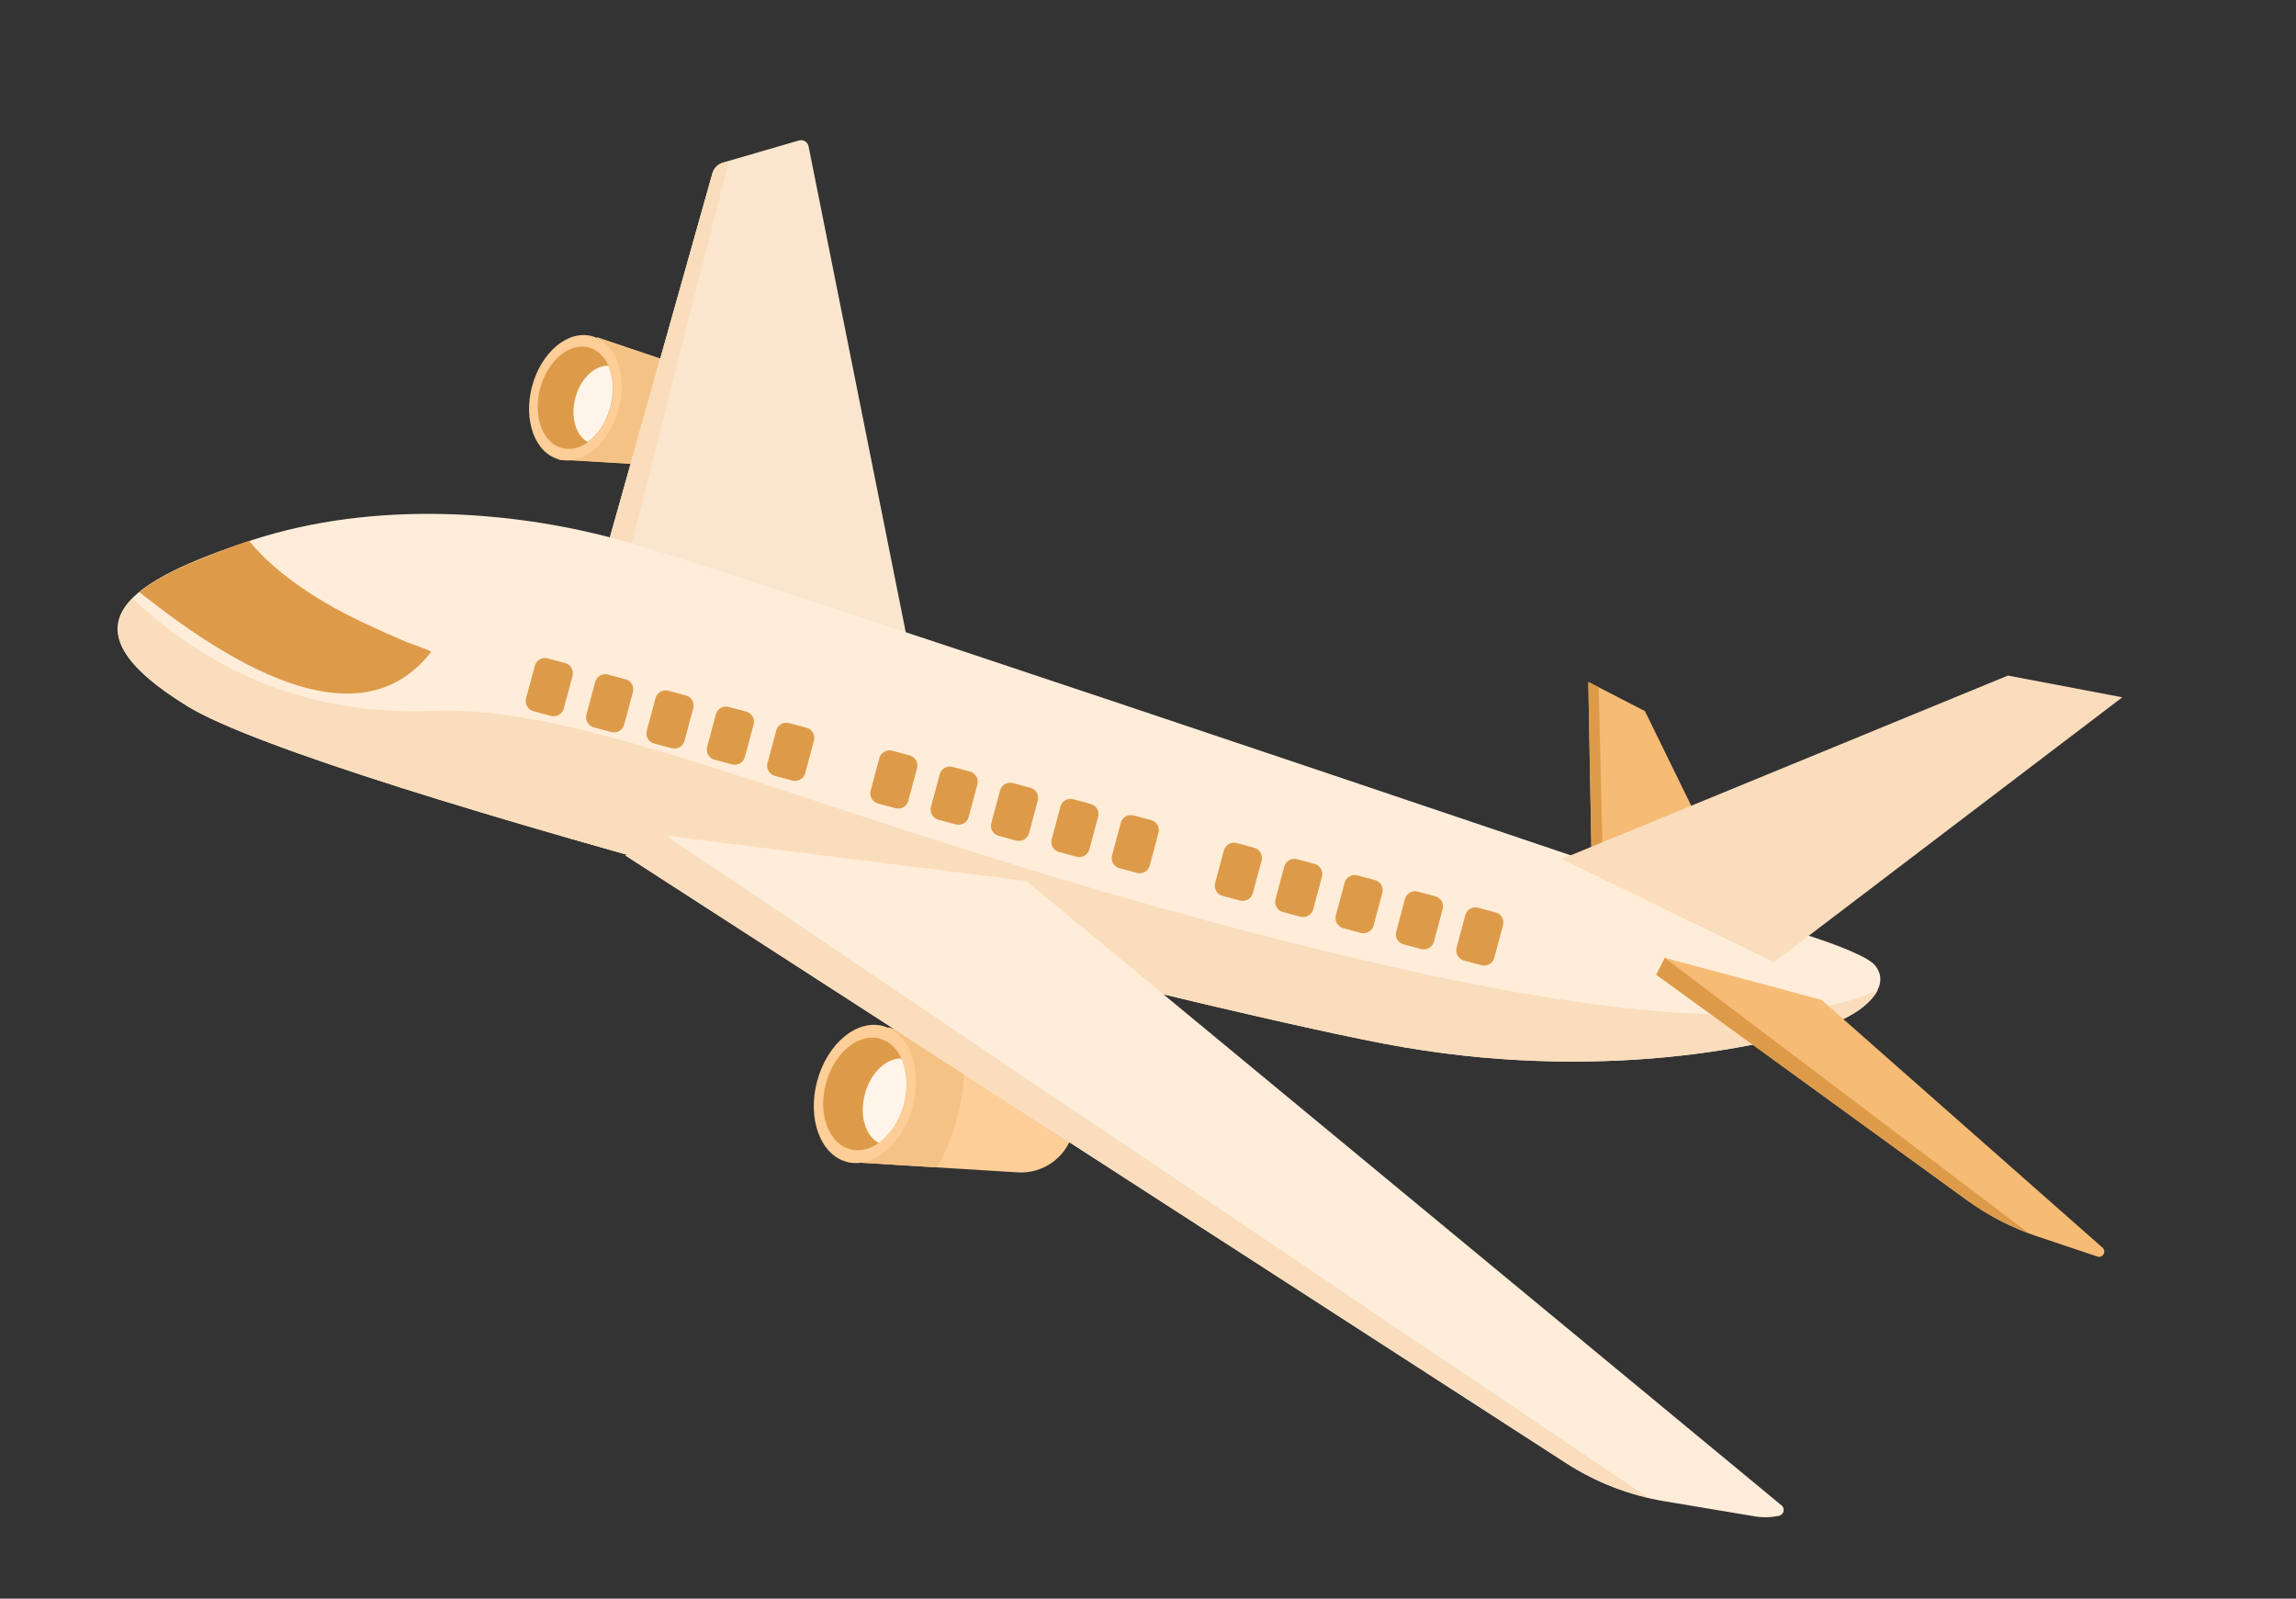 <svg width="586" height="408" viewBox="0 0 586 408" fill="none" xmlns="http://www.w3.org/2000/svg">
<rect x="0" y="0" width="586" height="408" fill="#333333" stroke="none"/>
<path d="M406.316 224.99L405.384 174.04L419.83 181.488L442.815 228.441L406.316 224.99Z" fill="#F6BB74"/>
<path fill-rule="evenodd" clip-rule="evenodd" d="M405.384 174.04L408.036 175.438L409.196 225.28L406.316 224.99L405.384 174.04Z" fill="#DD9B4A"/>
<path d="M142.634 117.237L182.1 119.626C187.848 119.996 193.101 116.313 194.789 110.78C196.409 105.505 193.488 99.975 188.328 98.18L152.426 86.083L142.634 117.237Z" fill="#FDCE97"/>
<path fill-rule="evenodd" clip-rule="evenodd" d="M152.41 86.147L170.009 92.101C169.902 102.254 167.739 111.099 163.406 118.537L142.618 117.301L152.41 86.147Z" fill="#F5C286"/>
<path d="M142.634 117.237C148.731 118.871 155.56 113.155 157.888 104.47C160.215 95.785 157.158 87.42 151.061 85.786C144.964 84.153 138.135 89.869 135.808 98.553C133.481 107.238 136.537 115.603 142.634 117.237Z" fill="#FDCE97"/>
<path d="M143.407 114.348C148.37 115.678 153.933 111.009 155.833 103.919C157.733 96.829 155.25 90.004 150.287 88.674C145.324 87.345 139.761 92.014 137.861 99.104C135.961 106.193 138.445 113.019 143.407 114.348Z" fill="#DD9B4A"/>
<path d="M155.24 93.303C156.529 96.194 156.82 99.987 155.77 103.902C154.721 107.817 152.556 111.021 150.011 112.816C146.944 111.168 145.542 106.39 146.849 101.512C148.139 96.698 151.661 93.308 155.094 93.333L155.24 93.303Z" fill="#FFF4E8"/>
<path d="M216.106 296.523L259.758 299.207C266.118 299.604 271.876 295.575 273.72 289.465C275.477 283.675 272.309 277.529 266.571 275.579L226.822 262.177L216.106 296.523Z" fill="#FDCE97"/>
<path fill-rule="evenodd" clip-rule="evenodd" d="M226.869 262.258L246.375 268.792C246.268 279.976 243.863 289.72 239.115 297.941L216.105 296.523L226.869 262.258Z" fill="#F5C286"/>
<path d="M216.105 296.523C222.841 298.328 230.38 292.032 232.944 282.461C235.509 272.89 232.128 263.668 225.392 261.863C218.657 260.058 211.118 266.354 208.554 275.925C205.989 285.497 209.37 294.718 216.105 296.523Z" fill="#FDCE97"/>
<path d="M216.965 293.313C222.46 294.786 228.608 289.657 230.698 281.858C232.787 274.06 230.027 266.544 224.533 265.072C219.038 263.6 212.89 268.728 210.8 276.527C208.711 284.325 211.471 291.841 216.965 293.313Z" fill="#DD9B4A"/>
<path d="M230.057 270.129C231.487 273.264 231.85 277.558 230.698 281.858C229.546 286.159 227.166 289.649 224.279 291.696C220.844 289.881 219.287 284.648 220.749 279.193C222.177 273.865 226.059 270.159 229.847 270.142L230.057 270.129Z" fill="#FFF4E8"/>
<path d="M154.937 139.693L181.816 44.255C182.178 42.907 183.21 41.877 184.555 41.481L203.879 35.858C204.932 35.521 206.066 36.169 206.339 37.205C206.321 37.269 206.386 37.286 206.368 37.35L235.123 181.129L154.937 139.693Z" fill="#FAE6CF"/>
<path fill-rule="evenodd" clip-rule="evenodd" d="M186.029 41.119L160.294 142.298L154.938 139.693L181.8 44.32C182.161 42.972 183.194 41.941 184.539 41.545L186.029 41.119Z" fill="#FADDBC"/>
<path d="M459.132 237.987C275.09 175.671 174.284 142.125 156.761 137.43C130.51 130.396 95.611 127.649 64.33 137.842C33.032 148.098 14.125 159.611 47.932 180.296C81.693 200.9 298.065 255.781 353.158 266.346C408.251 276.912 452.878 266.718 468.32 260.95C474.97 258.466 483.136 252.124 478.606 246.439C477.012 244.429 470.483 241.579 459.132 237.987Z" fill="#FFEDD9"/>
<path fill-rule="evenodd" clip-rule="evenodd" d="M479.275 252.672C477.49 256.253 472.649 259.427 468.384 260.967C452.942 266.736 408.333 276.865 353.222 266.364C298.112 255.862 81.74 200.981 47.996 180.314C29.027 168.695 26.674 160.016 33.857 152.723C55.389 173.007 80.889 182.592 110.438 181.429C132.697 180.514 159.705 188.576 196.399 200.541L203.228 202.783L217.574 207.522L222.576 209.137C256.224 220.148 296.949 232.987 347.409 244.925C412.158 260.279 455.874 262.981 478.641 252.984L479.275 252.672Z" fill="#FADDBC"/>
<path d="M139.757 168.028L144.25 169.231C145.662 169.61 146.508 171.075 146.129 172.487L143.894 180.831C143.515 182.243 142.05 183.089 140.638 182.71L136.145 181.506C134.733 181.128 133.887 179.663 134.266 178.251L136.502 169.907C136.88 168.495 138.345 167.649 139.757 168.028ZM155.161 172.155L159.654 173.359C161.066 173.737 161.912 175.202 161.534 176.614L159.298 184.958C158.92 186.371 157.455 187.216 156.043 186.838L151.55 185.634C150.138 185.256 149.292 183.791 149.67 182.379L151.906 174.035C152.284 172.623 153.749 171.777 155.161 172.155ZM170.566 176.283L175.059 177.487C176.471 177.865 177.317 179.33 176.938 180.742L174.702 189.086C174.324 190.498 172.859 191.344 171.447 190.966L166.954 189.762C165.542 189.383 164.696 187.918 165.075 186.506L167.31 178.162C167.689 176.75 169.154 175.904 170.566 176.283ZM185.97 180.41L190.463 181.614C191.875 181.993 192.721 183.458 192.343 184.87L190.107 193.214C189.729 194.626 188.264 195.472 186.852 195.093L182.359 193.889C180.947 193.511 180.101 192.046 180.479 190.634L182.715 182.29C183.093 180.878 184.558 180.032 185.97 180.41ZM201.375 184.538L205.868 185.742C207.28 186.12 208.126 187.585 207.747 188.997L205.511 197.341C205.133 198.753 203.668 199.599 202.256 199.221L197.763 198.017C196.351 197.639 195.505 196.174 195.884 194.762L198.119 186.417C198.498 185.005 199.963 184.16 201.375 184.538ZM227.691 191.589L232.184 192.793C233.596 193.172 234.441 194.636 234.063 196.049L231.827 204.393C231.449 205.805 229.984 206.65 228.572 206.272L224.079 205.068C222.667 204.69 221.821 203.225 222.2 201.813L224.435 193.469C224.814 192.057 226.279 191.211 227.691 191.589ZM243.095 195.717L247.588 196.921C249 197.299 249.846 198.764 249.468 200.176L247.232 208.52C246.853 209.932 245.389 210.778 243.976 210.4L239.483 209.196C238.071 208.817 237.226 207.353 237.604 205.941L239.84 197.596C240.218 196.184 241.683 195.339 243.095 195.717ZM258.5 199.845L262.993 201.048C264.405 201.427 265.25 202.892 264.872 204.304L262.636 212.648C262.258 214.06 260.793 214.906 259.381 214.527L254.888 213.323C253.476 212.945 252.63 211.48 253.008 210.068L255.244 201.724C255.623 200.312 257.088 199.466 258.5 199.845ZM273.904 203.972L278.397 205.176C279.809 205.554 280.655 207.019 280.277 208.431L278.041 216.775C277.662 218.188 276.197 219.033 274.785 218.655L270.292 217.451C268.88 217.073 268.035 215.608 268.413 214.196L270.649 205.852C271.027 204.44 272.492 203.594 273.904 203.972ZM289.309 208.1L293.801 209.304C295.214 209.682 296.059 211.147 295.681 212.559L293.445 220.903C293.067 222.315 291.602 223.161 290.19 222.783L285.697 221.579C284.285 221.2 283.439 219.735 283.817 218.323L286.053 209.979C286.432 208.567 287.896 207.721 289.309 208.1ZM315.624 215.151L320.117 216.355C321.53 216.733 322.375 218.198 321.997 219.61L319.761 227.954C319.383 229.367 317.918 230.212 316.506 229.834L312.013 228.63C310.601 228.252 309.755 226.787 310.133 225.375L312.369 217.031C312.748 215.619 314.212 214.773 315.624 215.151ZM331.029 219.279L335.522 220.483C336.934 220.861 337.78 222.326 337.401 223.738L335.166 232.082C334.787 233.494 333.322 234.34 331.91 233.962L327.417 232.758C326.005 232.379 325.159 230.914 325.538 229.502L327.774 221.158C328.152 219.746 329.617 218.9 331.029 219.279ZM346.433 223.406L350.926 224.61C352.338 224.989 353.184 226.454 352.806 227.866L350.57 236.21C350.192 237.622 348.727 238.468 347.315 238.089L342.822 236.885C341.41 236.507 340.564 235.042 340.942 233.63L343.178 225.286C343.556 223.874 345.021 223.028 346.433 223.406ZM361.838 227.534L366.331 228.738C367.743 229.116 368.589 230.581 368.21 231.993L365.975 240.337C365.596 241.749 364.131 242.595 362.719 242.217L358.226 241.013C356.814 240.635 355.968 239.17 356.347 237.758L358.583 229.413C358.961 228.001 360.426 227.156 361.838 227.534ZM377.242 231.662L381.735 232.865C383.147 233.244 383.993 234.709 383.615 236.121L381.379 244.465C381.001 245.877 379.536 246.723 378.124 246.344L373.631 245.14C372.219 244.762 371.373 243.297 371.751 241.885L373.987 233.541C374.365 232.129 375.83 231.283 377.242 231.662Z" fill="#DD9B4A"/>
<path d="M110.078 166.335C95.91 184.553 71.06 179.476 35.592 151.123C38.943 148.375 43.611 145.842 49.196 143.486L50.121 143.115C50.592 142.897 51.046 142.744 51.581 142.543L52.587 142.125L53.594 141.707C53.757 141.613 53.902 141.583 54.129 141.506L55.136 141.088C55.298 140.994 55.508 140.981 55.671 140.887L56.741 140.486L57.812 140.085C57.975 139.991 58.184 139.979 58.347 139.885L59.418 139.483L60.488 139.082L61.623 138.699L62.758 138.315L63.584 138.055C67.311 142.63 72.395 147.02 78.837 151.222L79.713 151.801C84.354 154.764 89.659 157.561 95.674 160.274L96.841 160.793C97.017 160.909 97.209 160.961 97.449 161.094L98.617 161.613C99.417 161.965 100.217 162.317 101.081 162.686L102.313 163.222C102.745 163.407 103.177 163.592 103.545 163.759L104.859 164.249C105.051 164.3 105.291 164.433 105.483 164.485L106.797 164.974C107.229 165.159 107.678 165.279 108.11 165.464L109.424 165.953C109.629 166.215 109.822 166.266 110.078 166.335Z" fill="#DD9B4A"/>
<path d="M159.6 218.322L170.033 213.275L261.94 224.83L454.714 384.215C455.334 384.725 455.414 385.709 454.904 386.329C454.69 386.616 454.381 386.74 454.073 386.863C452.035 387.281 449.955 387.342 447.913 387.002L424.735 383.13C415.783 381.626 407.247 378.307 399.625 373.375L159.6 218.322Z" fill="#FFEDD9"/>
<path fill-rule="evenodd" clip-rule="evenodd" d="M170.033 213.275L420.704 382.256C413.254 380.535 406.148 377.53 399.707 373.328L159.6 218.322L170.033 213.275Z" fill="#FADDBC"/>
<path d="M422.726 248.765L424.91 244.466L464.897 255.181L536.625 318.428C537.181 318.921 537.232 319.76 536.739 320.316C536.361 320.696 535.826 320.897 535.33 320.695L519.927 315.536C513.547 313.414 507.507 310.282 502.029 306.337L422.726 248.765Z" fill="#F6BB74"/>
<path fill-rule="evenodd" clip-rule="evenodd" d="M424.91 244.466L517.86 314.776C512.238 312.65 506.87 309.836 502.046 306.273L422.726 248.765L424.91 244.466Z" fill="#DD9B4A"/>
<path fill-rule="evenodd" clip-rule="evenodd" d="M398.6 219.223L512.475 172.412L541.67 177.964L452.766 245.569L398.6 219.223Z" fill="#FADDBC"/>
</svg>
